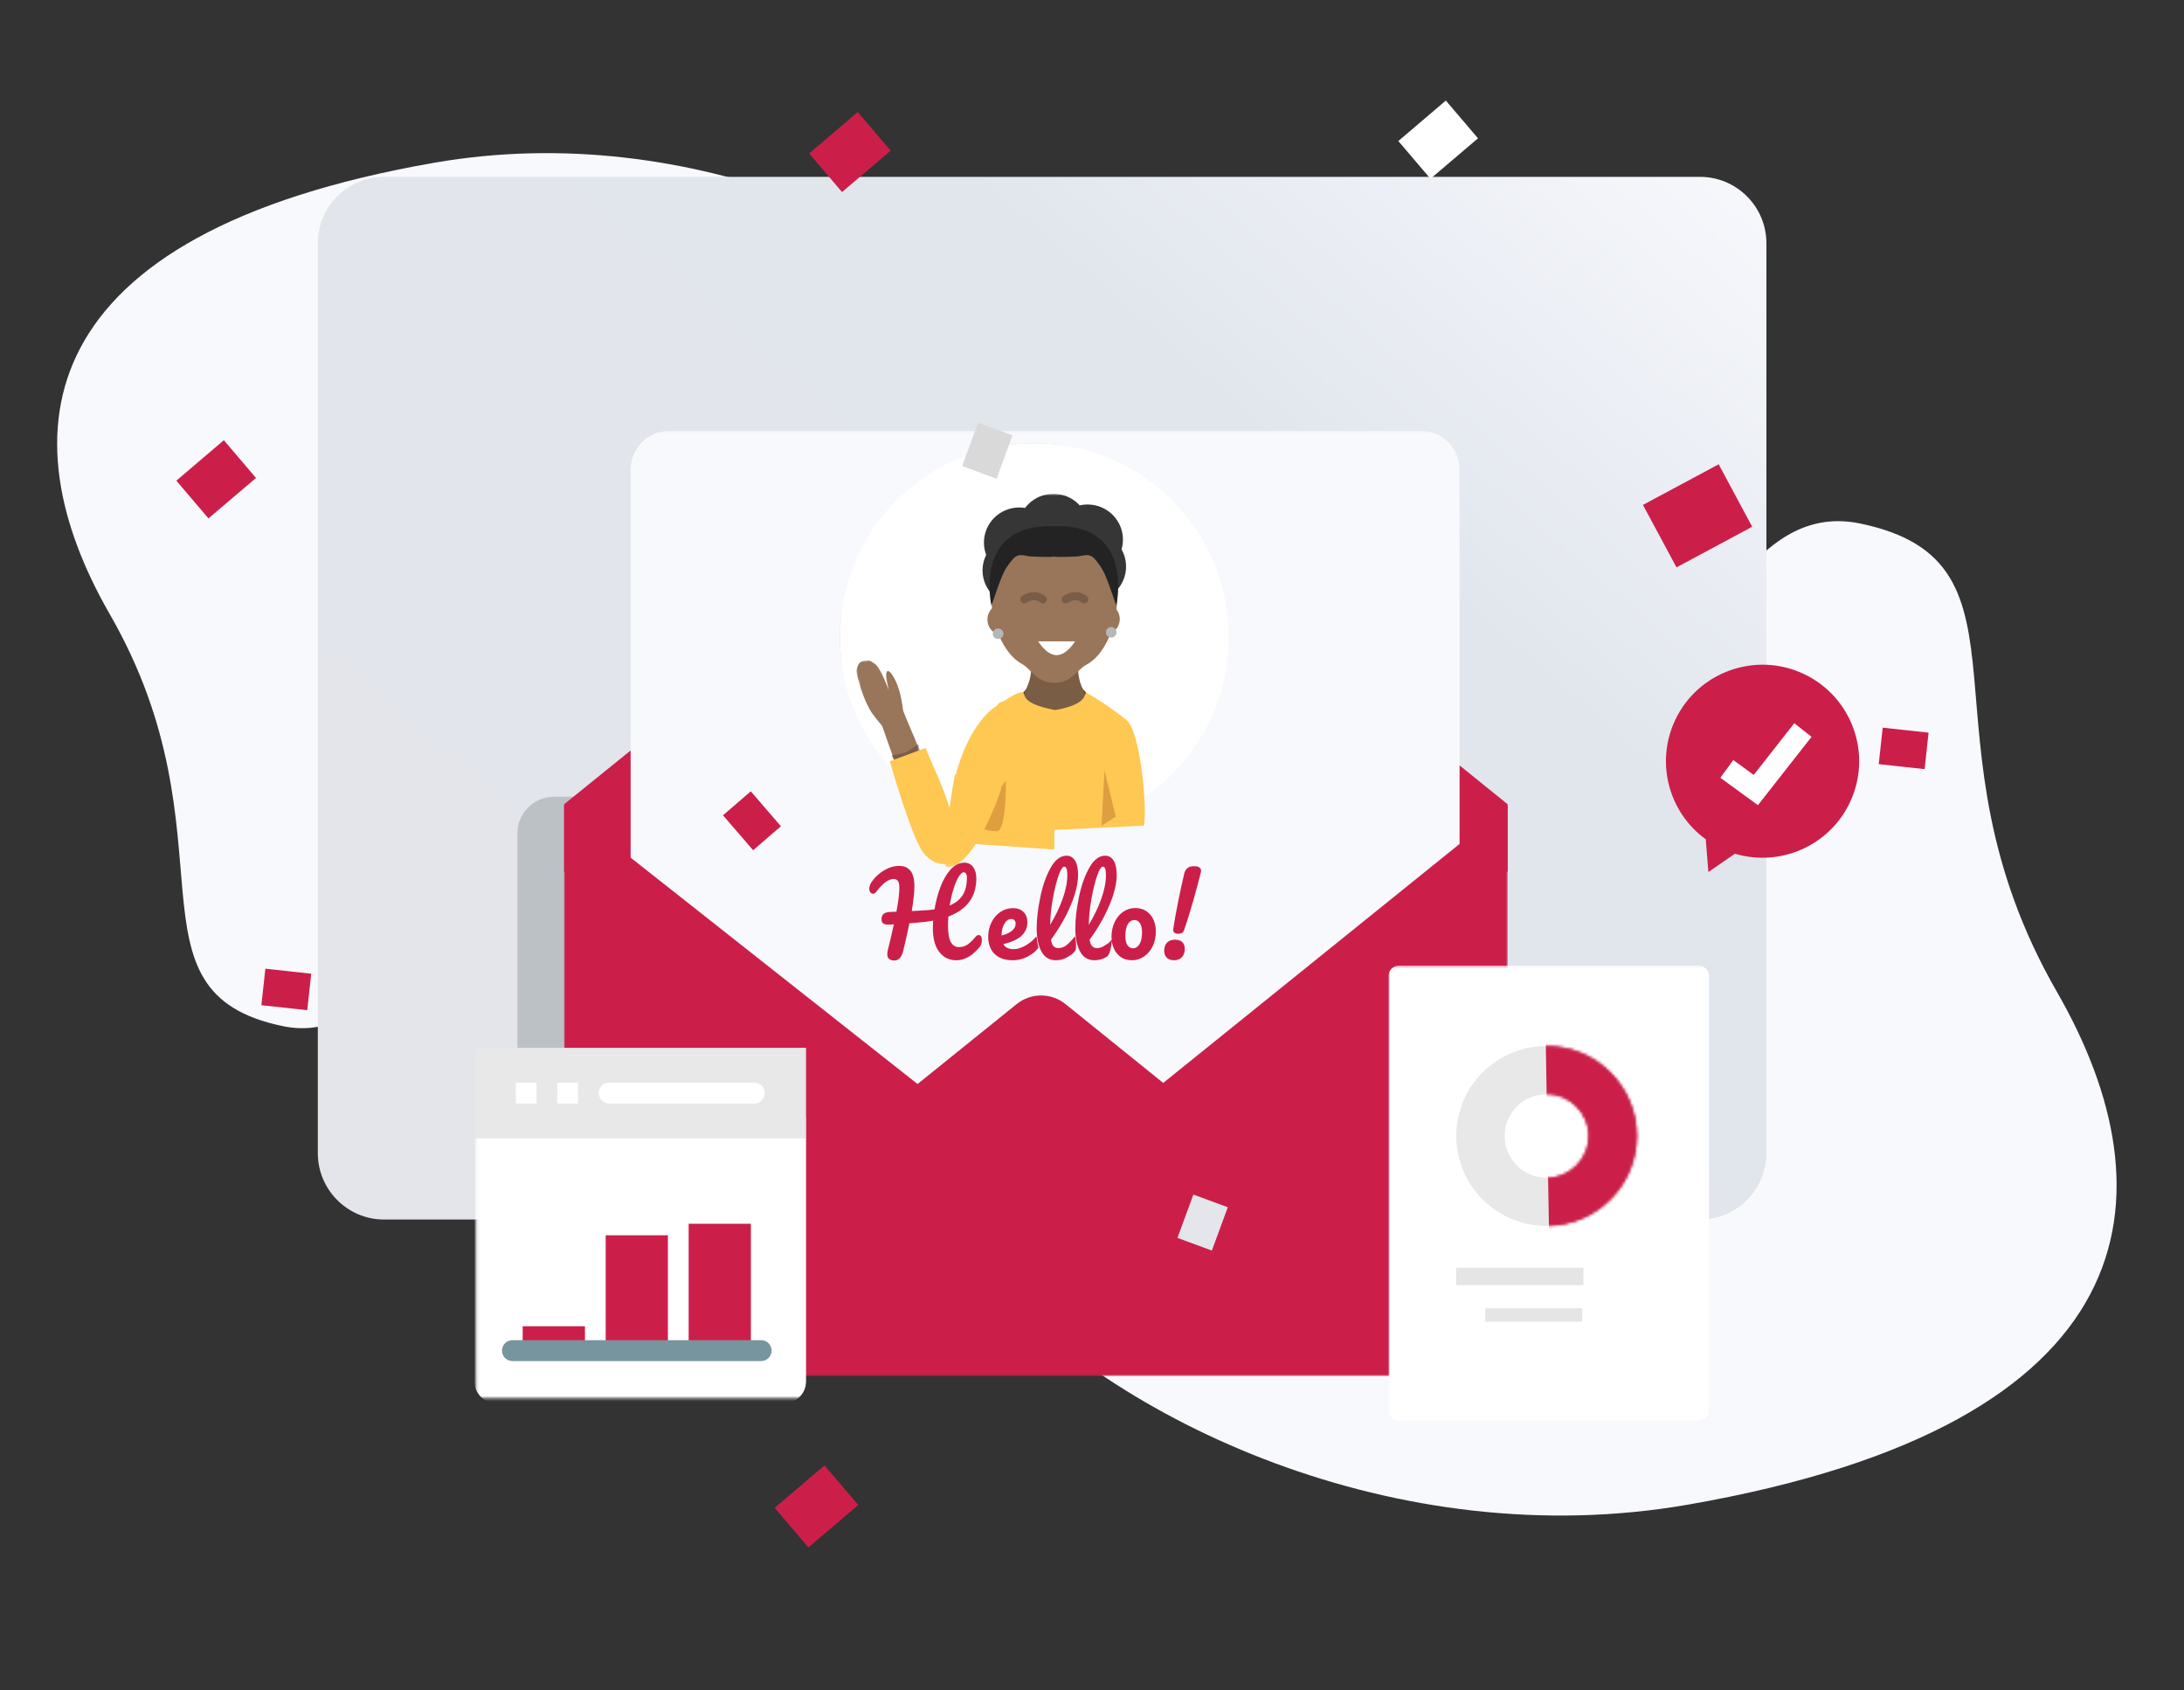 <svg width="813" height="629" viewBox="0 0 813 629" fill="none" xmlns="http://www.w3.org/2000/svg">
<rect x="0" y="0" width="813" height="629" fill="#333333" stroke="none"/>
<path d="M628.386 559.95C800.801 529.913 809.339 444.965 765.682 369.093C711.279 274.545 762.348 209.316 692.473 194.831C619.94 179.788 619.009 363.225 452.076 361.275C205.385 358.366 411.045 597.835 628.386 559.95Z" fill="#F8F9FD"/>
<path d="M161.658 60.569C9.933 87.001 2.419 161.755 40.837 228.522C88.712 311.725 43.771 369.126 105.261 381.873C169.091 395.11 169.91 233.686 316.811 235.402C533.899 237.962 352.918 27.229 161.658 60.569Z" fill="#F8F9FD"/>
<path d="M118.308 90.525C118.308 76.889 129.379 65.818 143.015 65.818H632.839C646.475 65.818 657.547 76.889 657.547 90.525V429.152C657.547 442.788 646.475 453.859 632.839 453.859H143.015C129.379 453.859 118.308 442.788 118.308 429.152V90.525Z" fill="url(#paint0_linear_145_4157)"/>
<mask id="mask0_145_4157" style="mask-type:alpha" maskUnits="userSpaceOnUse" x="118" y="65" width="540" height="389">
<path d="M118.306 90.528C118.306 76.888 129.379 65.821 143.014 65.821H632.837C646.478 65.821 657.545 76.888 657.545 90.528V429.151C657.545 442.791 646.478 453.858 632.837 453.858H143.014C129.379 453.858 118.306 442.791 118.306 429.151V90.528Z" fill="#FF0000"/>
<path d="M118.308 90.525C118.308 76.889 129.379 65.818 143.015 65.818H632.839C646.475 65.818 657.546 76.889 657.546 90.525V429.152C657.546 442.788 646.475 453.859 632.839 453.859H143.015C129.379 453.859 118.308 442.788 118.308 429.152V90.525Z" fill="url(#paint1_linear_145_4157)"/>
</mask>
<g mask="url(#mask0_145_4157)">
<g opacity="1">
<path d="M192.582 310.215C192.582 302.64 198.732 296.489 206.308 296.489H520.298C527.873 296.489 534.024 302.64 534.024 310.215V509.247C534.024 516.822 527.873 522.973 520.298 522.973H206.308C198.732 522.973 192.582 516.822 192.582 509.247V310.215Z" fill="#BCC1C6"/>
</g>
</g>
<path d="M376.516 164.744L209.981 299.314V324.399H385.61H561.238V299.314L394.703 164.744C389.402 160.472 381.818 160.472 376.516 164.744Z" fill="#CB1F49"/>
<mask id="mask1_145_4157" style="mask-type:luminance" maskUnits="userSpaceOnUse" x="209" y="160" width="353" height="305">
<path d="M209.74 160.32H561.477V464.015H209.74V160.32Z" fill="white"/>
</mask>
<g mask="url(#mask1_145_4157)">
<path d="M528.855 463.467H249.232C241.237 463.467 234.751 456.981 234.751 448.986V174.802C234.751 166.807 241.237 160.321 249.232 160.321H528.855C536.85 160.321 543.336 166.807 543.336 174.802V448.986C543.336 456.981 536.85 463.467 528.855 463.467Z" fill="#F8F9FD"/>
<path d="M457.381 237.173C457.381 277.048 424.986 309.373 385.026 309.373C345.082 309.373 312.688 277.048 312.688 237.173C312.688 197.281 345.082 164.955 385.026 164.955C424.986 164.955 457.381 197.281 457.381 237.173Z" fill="white"/>
<mask id="mask2_145_4157" style="mask-type:luminance" maskUnits="userSpaceOnUse" x="305" y="183" width="151" height="140">
<path d="M305.824 183.77H455.098V322.749H305.824V183.77Z" fill="white"/>
</mask>
<g mask="url(#mask2_145_4157)">
<path d="M392.689 265.153C399.792 265.153 405.214 265.719 405.214 260.983C405.214 256.248 400.307 253.794 393.204 253.794C386.083 253.794 379.992 255.87 379.992 260.606C379.992 265.359 385.569 265.153 392.689 265.153Z" fill="#7E330F"/>
<path d="M378.93 225.359C386.205 225.359 392.107 219.491 392.107 212.284C392.107 205.061 386.205 199.21 378.93 199.21C371.655 199.21 365.753 205.061 365.753 212.284C365.753 219.491 371.655 225.359 378.93 225.359ZM406.004 223.924C413.279 223.924 419.181 218.056 419.181 210.85C419.181 203.626 413.279 197.776 406.004 197.776C398.729 197.776 392.826 203.626 392.826 210.85C392.826 218.056 398.729 223.924 406.004 223.924ZM404.847 213.895C412.122 213.895 418.024 208.027 418.024 200.821C418.024 193.598 412.122 187.747 404.847 187.747C397.572 187.747 391.67 193.598 391.67 200.821C391.67 208.027 397.572 213.895 404.847 213.895ZM379.448 215C386.723 215 392.626 209.132 392.626 201.926C392.626 194.703 386.723 188.852 379.448 188.852C372.173 188.852 366.271 194.703 366.271 201.926C366.271 209.132 372.173 215 379.448 215ZM392.149 209.918C399.424 209.918 405.326 204.05 405.326 196.844C405.326 189.62 399.424 183.77 392.149 183.77C384.874 183.77 378.971 189.62 378.971 196.844C378.971 204.05 384.874 209.918 392.149 209.918Z" fill="#363636"/>
<path d="M387.113 266.812L384.796 265.679C383.184 264.89 381.948 263.483 381.382 261.785C380.833 260.069 380.987 258.216 381.828 256.637C384.196 252.245 384.196 247.681 383.492 243.975C383.132 242.036 383.647 240.028 384.934 238.518C386.203 237.009 388.091 236.134 390.081 236.134C393.77 236.134 396.773 239.102 396.773 242.774V260.841C396.773 263.14 395.572 265.268 393.616 266.486C391.642 267.704 389.189 267.824 387.113 266.812ZM398.09 267.222C396.014 268.234 393.561 268.114 391.605 266.896C389.649 265.695 388.448 263.567 388.448 261.268V243.201C388.448 241.434 389.151 239.735 390.404 238.5C391.656 237.247 393.355 236.544 395.139 236.544C397.13 236.544 399.017 237.419 400.287 238.929C401.556 240.438 402.088 242.446 401.728 244.385C401.007 248.091 401.024 252.655 403.392 257.047C404.233 258.626 404.387 260.479 403.821 262.195C403.272 263.893 402.037 265.3 400.407 266.09L398.09 267.222Z" fill="#7A5D45"/>
<path d="M373.544 236.486C376.839 236.486 379.515 233.843 379.515 230.566C379.515 227.289 376.839 224.647 373.544 224.647C370.25 224.647 367.573 227.289 367.573 230.566C367.573 233.843 370.25 236.486 373.544 236.486Z" fill="#997559"/>
<path d="M410.86 236.323C414.154 236.323 416.831 233.68 416.831 230.403C416.831 227.126 414.154 224.484 410.86 224.484C407.565 224.484 404.889 227.126 404.889 230.403C404.889 233.68 407.565 236.323 410.86 236.323Z" fill="#997559"/>
<path d="M415.818 223.015C415.818 231.937 411.735 243.587 404.288 247.465C401.045 249.146 398.798 254.277 392.312 254.105C385.586 253.951 383.853 248.958 380.542 247.173C373.249 243.244 369.08 231.817 369.08 223.015C369.234 210.318 379.649 200.109 392.449 200.109C405.249 200.109 415.664 210.318 415.818 223.015Z" fill="#997559"/>
<path d="M392.299 195.826C362.015 194.728 369.05 225.338 369.05 225.338C370.405 221.735 371.538 218.012 373.013 214.477C373.682 212.83 374.54 211.286 375.604 209.879C376.513 208.729 377.388 207.288 378.864 206.773C380.408 206.241 382.038 206.962 383.582 207.082C384.2 207.116 391.303 207.477 392.299 207.099C393.311 207.477 400.397 207.116 401.015 207.082C402.576 206.962 404.206 206.241 405.75 206.773C407.209 207.271 408.101 208.729 408.993 209.879C410.057 211.286 410.932 212.83 411.584 214.477C413.077 218.012 414.209 221.735 415.548 225.338C415.548 225.338 422.582 194.728 392.299 195.826Z" fill="#232323"/>
<path d="M381.669 259.503C383.762 263.192 394.194 264.29 392.478 264.29V316.158L362.778 314.099C361.508 307.596 360.547 276.97 365.884 272.989C366.913 272.182 368.972 266.057 371.031 262.694C372.043 261.013 372.97 261.39 373.948 260.738C379.85 256.792 380.897 257.735 380.897 257.735L381.669 259.503ZM403.502 259.496L404.309 257.729C404.309 257.729 410.038 260.714 419.2 267.8C424.536 271.781 427.112 300.744 425.842 307.246L392.365 308.876V264.283C392.365 264.283 401.409 263.185 403.502 259.496Z" fill="#FFC852"/>
<g opacity="0.31">
<path d="M374.455 290.485C374.455 290.485 374.73 309.376 371.024 309.376C367.318 309.376 362.445 307.299 362.445 307.299L374.455 290.485Z" fill="#994016"/>
</g>
<mask id="mask3_145_4157" style="mask-type:luminance" maskUnits="userSpaceOnUse" x="317" y="242" width="27" height="47">
<path d="M334.514 242.85L317.746 246.49L326.846 288.408L343.614 284.768L334.514 242.85Z" fill="white"/>
</mask>
<g mask="url(#mask3_145_4157)">
<path d="M342.427 279.301C342.427 279.301 336.393 265.335 336.181 264.363C335.97 263.39 335.477 256.509 332.397 251.542C330.669 248.757 329.656 249.346 329.916 252.081C330.029 253.25 330.836 256.885 330.836 256.885C330.836 256.885 327.636 247.888 325.378 246.868C325.005 246.686 323.884 245.647 323.096 245.819C322.241 246.004 321.122 245.703 320.279 246.43C319.432 247.141 319.075 248.324 318.899 249.293C318.782 249.968 318.919 250.922 319.279 252.178C319.792 253.892 320.786 258.47 323.713 263.945C324.837 266.053 328.374 270.131 328.374 270.131L333.717 285.282L342.641 280.29L342.427 279.301Z" fill="#997559"/>
<mask id="mask4_145_4157" style="mask-type:alpha" maskUnits="userSpaceOnUse" x="318" y="245" width="25" height="41">
<path d="M342.427 279.301C342.427 279.301 336.393 265.335 336.181 264.363C335.97 263.39 335.477 256.509 332.397 251.542C330.669 248.757 329.656 249.346 329.916 252.081C330.029 253.25 330.836 256.885 330.836 256.885C330.836 256.885 327.636 247.888 325.378 246.868C325.005 246.686 323.884 245.647 323.096 245.819C322.241 246.004 321.122 245.703 320.279 246.43C319.432 247.141 319.075 248.324 318.899 249.293C318.782 249.968 318.919 250.922 319.279 252.178C319.792 253.892 320.786 258.47 323.713 263.945C324.837 266.053 328.374 270.131 328.374 270.131L333.717 285.282L342.641 280.29L342.427 279.301Z" fill="#FF0000"/>
<path d="M342.427 279.301C342.427 279.301 336.393 265.335 336.181 264.363C335.97 263.39 335.477 256.509 332.397 251.542C330.669 248.757 329.656 249.346 329.916 252.081C330.029 253.25 330.836 256.885 330.836 256.885C330.836 256.885 327.636 247.888 325.378 246.868C325.005 246.686 323.884 245.647 323.096 245.819C322.241 246.004 321.122 245.703 320.279 246.43C319.432 247.141 319.075 248.324 318.899 249.293C318.782 249.968 318.919 250.922 319.279 252.178C319.792 253.892 320.786 258.47 323.713 263.945C324.837 266.053 328.374 270.131 328.374 270.131L333.717 285.282L342.641 280.29L342.427 279.301Z" fill="#997559"/>
</mask>
<g mask="url(#mask4_145_4157)">
<path d="M342.539 279.819L341.906 276.901C341.906 276.901 338.604 279.321 337.231 279.953C335.858 280.584 331.815 281.128 331.815 281.128L333.404 283.838L342.539 279.819Z" fill="#795D46"/>
</g>
</g>
<path d="M348.116 286.756C347.363 285.146 344.523 278.371 344.523 278.371L331.229 283.294C331.229 283.294 339.261 311.556 343.662 317.273C346.279 320.672 349.784 322.018 352.383 321.454C362.813 319.19 348.999 288.636 348.116 286.756Z" fill="#FFC852"/>
<path d="M371.022 262.696C371.022 262.696 362.152 267.277 356.455 285.911C354.414 292.585 356.181 289.926 355.718 287.901C355.323 286.168 349.867 322.714 352.526 322.714C363.198 322.714 372.635 293.872 372.635 293.872L371.022 262.696Z" fill="#FFC852"/>
<path d="M413.672 237.276C414.753 237.276 415.645 236.401 415.645 235.32C415.645 234.222 414.753 233.347 413.672 233.347C412.574 233.347 411.682 234.222 411.682 235.32C411.682 236.401 412.574 237.276 413.672 237.276Z" fill="#B5B8B8"/>
<path d="M371.561 237.81C372.642 237.81 373.534 236.935 373.534 235.854C373.534 234.756 372.642 233.881 371.561 233.881C370.463 233.881 369.571 234.756 369.571 235.854C369.571 236.935 370.463 237.81 371.561 237.81Z" fill="#B5B8B8"/>
<path d="M393.329 243.822C397.121 243.822 400.193 238.675 400.193 238.675H386.466C386.466 238.675 389.538 243.822 393.329 243.822Z" fill="white"/>
<path d="M381.319 223.044C381.319 223.044 384.751 220.384 388.182 223.044" stroke="#795D46" stroke-width="3" stroke-linecap="round"/>
<path d="M396.749 223.044C396.749 223.044 400.181 220.384 403.612 223.044" stroke="#795D46" stroke-width="3" stroke-linecap="round"/>
<g opacity="0.31">
<path d="M411.14 286.717L410.059 307.306L415.36 303.875L411.14 286.717Z" fill="#994016"/>
</g>
</g>
<mask id="mask5_145_4157" style="mask-type:alpha" maskUnits="userSpaceOnUse" x="312" y="164" width="148" height="148">
<path d="M458.53 164.896V310.738H312.688V164.896H458.53Z" stroke="#4BC1FB" stroke-opacity="0.5"/>
</mask>
<g mask="url(#mask5_145_4157)">
<path d="M457.382 237.172C457.382 277.047 424.987 309.372 385.027 309.372C345.083 309.372 312.689 277.047 312.689 237.172C312.689 197.28 345.083 164.954 385.027 164.954C424.987 164.954 457.382 197.28 457.382 237.172Z" fill="#FF0000"/>
<path d="M457.381 237.173C457.381 277.048 424.986 309.373 385.026 309.373C345.082 309.373 312.688 277.048 312.688 237.173C312.688 197.281 345.082 164.955 385.026 164.955C424.986 164.955 457.381 197.281 457.381 237.173Z" fill="white"/>
</g>
<path d="M437.048 357.355C435.83 357.355 434.92 357.029 434.302 356.377C433.685 355.708 433.376 354.85 433.376 353.786C433.376 352.551 433.719 351.556 434.423 350.818C435.126 350.08 436.104 349.703 437.374 349.703C438.575 349.703 439.484 349.994 440.102 350.595C440.72 351.178 441.028 352.053 441.028 353.203C441.028 354.472 440.685 355.468 439.965 356.223C439.244 356.978 438.283 357.355 437.048 357.355ZM438.599 347.513C438.05 347.513 437.604 347.393 437.243 347.153C436.883 346.896 436.711 346.518 436.711 346.003L436.746 345.66C437.226 342.589 437.844 339.089 438.65 335.16C439.44 331.248 440.177 327.85 440.864 325.002C441.31 323.235 442.511 322.36 444.45 322.36C446.217 322.36 447.092 322.926 447.092 324.041C447.092 324.299 447.041 324.573 446.972 324.865C446.251 327.782 445.308 331.299 444.124 335.434C442.94 339.569 441.824 343.155 440.744 346.209C440.452 347.084 439.731 347.513 438.599 347.513ZM421.794 352.908C422.721 352.908 423.51 352.41 424.162 351.398C424.814 350.368 425.123 348.893 425.123 346.937C425.123 345.427 424.848 344.294 424.299 343.522C423.75 342.75 423.098 342.373 422.326 342.373C421.348 342.373 420.525 342.87 419.873 343.883C419.238 344.878 418.912 346.371 418.912 348.344C418.912 349.905 419.186 351.055 419.735 351.81C420.284 352.547 420.971 352.908 421.794 352.908ZM421.348 357.365C419.718 357.365 418.346 356.954 417.196 356.147C416.064 355.341 415.206 354.277 414.622 352.956C414.056 351.635 413.764 350.228 413.764 348.718C413.764 346.624 414.159 344.771 414.931 343.141C415.72 341.494 416.784 340.225 418.123 339.298C419.478 338.389 420.988 337.925 422.652 337.925C424.282 337.925 425.672 338.337 426.822 339.144C427.971 339.95 428.829 341.014 429.412 342.335C429.996 343.656 430.27 345.063 430.27 346.573C430.27 348.666 429.876 350.519 429.086 352.149C428.28 353.779 427.216 355.066 425.844 355.976C424.488 356.902 422.995 357.365 421.348 357.365ZM410.546 322.524C409.911 322.524 409.19 323.657 408.401 325.939C407.612 328.221 406.908 331.052 406.308 334.432C405.69 337.795 405.364 341.038 405.312 344.143C407.268 340.935 408.813 337.709 409.962 334.484C411.112 331.258 411.695 328.324 411.695 325.647C411.695 323.571 411.318 322.524 410.546 322.524ZM412.128 355.955C410.738 356.899 409.176 357.362 407.409 357.362C404.99 357.362 403.205 356.264 402.039 354.068C400.872 351.871 400.289 349.023 400.289 345.54C400.289 342.194 400.718 338.385 401.593 334.096C402.451 329.806 403.72 326.134 405.419 323.063C407.1 319.992 409.108 318.448 411.441 318.448C412.762 318.448 413.809 319.065 414.564 320.284C415.319 321.502 415.696 323.252 415.696 325.534C415.696 328.794 414.787 332.586 412.968 336.893C411.167 341.199 408.696 345.471 405.608 349.709C405.796 350.825 406.105 351.631 406.551 352.112C406.98 352.592 407.564 352.832 408.284 352.832C409.399 352.832 410.395 352.506 411.235 351.871C412.093 351.219 412.454 351.391 413.758 349.83C414.101 349.435 413.517 355.028 412.128 355.955ZM396.164 322.524C395.529 322.524 394.808 323.657 394.019 325.939C393.23 328.221 392.526 331.052 391.926 334.432C391.308 337.795 390.982 341.038 390.931 344.143C392.887 340.935 394.431 337.709 395.581 334.484C396.73 331.258 397.313 328.324 397.313 325.647C397.313 323.571 396.936 322.524 396.164 322.524ZM400.285 353.776C399.101 355.234 399.136 355.028 397.746 355.955C396.356 356.899 394.795 357.362 393.027 357.362C390.608 357.362 388.824 356.264 387.657 354.068C386.49 351.871 385.907 349.023 385.907 345.54C385.907 342.194 386.336 338.385 387.211 334.096C388.069 329.806 389.338 326.134 391.037 323.063C392.719 319.992 394.726 318.448 397.06 318.448C398.381 318.448 399.427 319.065 400.182 320.284C400.937 321.502 401.315 323.252 401.315 325.534C401.315 328.794 400.405 332.586 398.587 336.893C396.785 341.199 394.314 345.471 391.226 349.709C391.415 350.825 391.723 351.631 392.17 352.112C392.598 352.592 393.182 352.832 393.902 352.832C395.018 352.832 396.013 352.506 396.854 351.871C397.712 351.219 398.792 350.121 400.114 348.543C400.44 348.165 400.817 353.175 400.285 353.776ZM376.463 342.002C375.451 342.002 374.593 342.585 373.889 343.769C373.186 344.953 372.843 346.377 372.843 348.059V348.145C374.456 347.75 375.743 347.184 376.669 346.412C377.613 345.64 378.076 344.747 378.076 343.735C378.076 343.203 377.922 342.791 377.647 342.483C377.355 342.157 376.961 342.002 376.463 342.002ZM386.459 352.825C385.447 354.061 384.761 354.747 382.908 355.794C381.055 356.84 379.081 357.355 376.954 357.355C374.071 357.355 371.841 356.583 370.245 355.022C368.649 353.443 367.86 351.315 367.86 348.587C367.86 346.7 368.255 344.933 369.061 343.303C369.851 341.673 370.949 340.369 372.373 339.408C373.78 338.447 375.375 337.967 377.16 337.967C378.755 337.967 380.042 338.447 381.003 339.391C381.964 340.334 382.444 341.621 382.444 343.234C382.444 345.139 381.758 346.751 380.403 348.124C379.047 349.48 376.748 350.56 373.505 351.35C374.191 352.619 375.495 353.237 377.417 353.237C378.653 353.237 380.059 352.808 381.638 351.95C383.217 351.075 384.572 349.943 385.739 348.553C385.91 348.33 385.962 349.634 386.168 350.818C386.322 351.762 386.7 352.568 386.459 352.825ZM358.787 324.625C358.187 324.625 357.552 325.174 356.883 326.272C356.196 327.37 355.561 328.863 354.961 330.767C354.36 332.655 353.88 334.731 353.52 336.978C355.716 336.069 357.329 334.782 358.375 333.101C359.422 331.436 359.937 329.274 359.937 326.649C359.937 326.014 359.834 325.517 359.611 325.156C359.388 324.796 359.113 324.625 358.787 324.625ZM364.35 347.98C364.71 347.98 364.985 348.134 365.19 348.46C365.396 348.804 365.499 349.25 365.499 349.833C365.499 350.897 365.242 351.755 364.727 352.372C361.999 355.701 359.099 357.365 356.028 357.365C353.369 357.365 351.241 356.336 349.645 354.277C348.05 352.218 347.26 349.267 347.26 345.423C347.26 344.48 347.295 343.553 347.381 342.627C345.579 342.953 343.589 343.193 341.461 343.364C340.02 343.467 339.059 343.536 338.527 343.57C337.978 346.367 337.206 349.799 336.228 353.865C335.645 356.25 334.546 357.451 332.934 357.451C331.166 357.451 330.291 356.645 330.291 355.049C330.291 354.706 330.36 354.208 330.497 353.573C331.441 349.816 332.179 346.624 332.728 344.016L330.755 344.102C329.845 344.102 329.176 343.948 328.764 343.622C328.352 343.313 328.147 342.798 328.147 342.078C328.147 341.185 328.421 340.516 328.936 340.087C329.451 339.658 330.326 339.418 331.527 339.367L333.706 339.281C334.426 335.42 334.787 332.469 334.787 330.427C334.787 329.141 334.598 328.266 334.203 327.802C333.826 327.322 333.311 327.099 332.676 327.099C330.755 327.099 328.593 328.694 326.173 331.92C325.813 332.383 325.418 332.606 324.989 332.606C324.595 332.606 324.269 332.435 323.994 332.075C323.72 331.714 323.583 331.268 323.583 330.719C323.583 329.861 323.926 328.969 324.612 328.008C325.813 326.327 327.34 324.954 329.176 323.856C331.029 322.775 332.882 322.243 334.787 322.243C336.571 322.243 337.944 322.844 338.922 324.062C339.9 325.297 340.38 327.185 340.38 329.775C340.38 332.057 340.054 335.146 339.402 339.041L343.434 338.835C345.167 338.749 346.643 338.612 347.878 338.423C348.376 335.403 349.131 332.572 350.143 329.93C351.155 327.305 352.425 325.16 353.935 323.513C355.445 321.866 357.126 321.042 358.996 321.042C360.369 321.042 361.45 321.591 362.256 322.672C363.046 323.753 363.44 325.177 363.44 326.927C363.44 333.739 359.974 338.457 353.025 341.1C352.94 342.198 352.905 343.33 352.905 344.514C352.905 347.397 353.266 349.438 353.969 350.657C354.69 351.858 355.685 352.458 356.972 352.458C358.104 352.458 359.134 352.166 360.06 351.583C361.004 350.983 362.051 349.97 363.234 348.546C363.56 348.169 363.938 347.98 364.35 347.98Z" fill="#CB1F49"/>
</g>
<mask id="mask6_145_4157" style="mask-type:luminance" maskUnits="userSpaceOnUse" x="209" y="299" width="353" height="214">
<path d="M209.74 299.299H561.477V512.057H209.74V299.299Z" fill="white"/>
</mask>
<g mask="url(#mask6_145_4157)">
<path d="M561.238 299.635V497.586C561.238 505.582 554.752 512.05 546.757 512.05H224.463C216.467 512.05 209.981 505.582 209.981 497.586V299.635L387.531 439.678L561.238 299.635Z" fill="#CB1F49"/>
<path d="M559.284 504.827L396.627 373.672C391.325 369.4 383.759 369.4 378.457 373.672L213.312 506.817C215.971 510.026 219.969 512.051 224.447 512.051H546.759C552.112 512.051 556.779 509.134 559.284 504.827Z" fill="#CB1F49"/>
</g>
<path d="M520.533 52.487L538.216 37.423L550.191 51.475L532.495 66.528L520.533 52.487Z" fill="white"/>
<path d="M301.207 57.11L319.3 41.697L331.553 56.075L313.446 71.476L301.207 57.11Z" fill="#CB1F49"/>
<path d="M288.379 561.155L306.926 545.356L319.486 560.094L300.926 575.881L288.379 561.155Z" fill="#CB1F49"/>
<path d="M65.641 178.886L83.325 163.822L95.3 177.875L77.604 192.927L65.641 178.886Z" fill="#CB1F49"/>
<path d="M438.306 460.682L444.237 444.56L457.052 449.284L451.12 465.406L438.306 460.682Z" fill="#E4E6EB"/>
<path d="M98.779 360.511L115.858 362.366L114.374 375.943L97.296 374.088L98.779 360.511Z" fill="#CB1F49"/>
<path d="M358.161 173.442L364.093 157.32L376.908 162.044L370.976 178.166L358.161 173.442Z" fill="#D9D9D9"/>
<path d="M700.842 270.803L717.921 272.658L716.437 286.235L699.359 284.38L700.842 270.803Z" fill="#CB1F49"/>
<path d="M280.359 316.416L269.134 303.411L279.479 294.493L290.704 307.498L280.359 316.416Z" fill="#CB1F49"/>
<path d="M611.594 187.902L639.781 172.786L652.26 196.032L624.074 211.149L611.594 187.902Z" fill="#CB1F49"/>
<mask id="mask7_145_4157" style="mask-type:luminance" maskUnits="userSpaceOnUse" x="516" y="359" width="121" height="171">
<path d="M516.866 359.352H636.972V529.215H516.866V359.352Z" fill="white"/>
</mask>
<g mask="url(#mask7_145_4157)">
<path d="M516.866 363.243C516.866 361.096 518.61 359.352 520.758 359.352H632.308C634.456 359.352 636.199 361.096 636.199 363.243V524.706C636.199 526.854 634.456 528.598 632.308 528.598H520.758C518.61 528.598 516.866 526.854 516.866 524.706V363.243Z" fill="white"/>
<path d="M552.898 486.883H589.002V491.87H552.898V486.883Z" fill="#C8C8C8" fill-opacity="0.47"/>
<path d="M542.088 471.797H589.436V478.248H542.088V471.797Z" fill="#C8C8C8" fill-opacity="0.47"/>
<path d="M575.718 456.242C557.153 456.242 542.088 441.246 542.088 422.75C542.088 404.254 557.153 389.258 575.718 389.258C594.282 389.258 609.347 404.254 609.347 422.75C609.347 441.246 594.282 456.242 575.718 456.242ZM575.718 438.309C584.348 438.309 591.331 431.342 591.331 422.746C591.331 414.167 584.348 407.201 575.718 407.201C567.087 407.201 560.104 414.167 560.104 422.746C560.104 431.342 567.087 438.309 575.718 438.309Z" fill="#E8E8E8"/>
<mask id="mask8_145_4157" style="mask-type:alpha" maskUnits="userSpaceOnUse" x="542" y="389" width="68" height="68">
<path d="M575.718 456.244C557.153 456.244 542.088 441.248 542.088 422.752C542.088 404.256 557.153 389.26 575.718 389.26C594.282 389.26 609.347 404.256 609.347 422.752C609.347 441.248 594.282 456.244 575.718 456.244ZM575.718 438.308C584.348 438.308 591.331 431.342 591.331 422.746C591.331 414.167 584.348 407.201 575.718 407.201C567.087 407.201 560.104 414.167 560.104 422.746C560.104 431.342 567.087 438.308 575.718 438.308Z" fill="#FF0000"/>
<path d="M575.718 456.242C557.153 456.242 542.088 441.246 542.088 422.75C542.088 404.254 557.153 389.258 575.718 389.258C594.282 389.258 609.347 404.254 609.347 422.75C609.347 441.246 594.282 456.242 575.718 456.242ZM575.718 438.309C584.348 438.309 591.331 431.342 591.331 422.746C591.331 414.167 584.348 407.201 575.718 407.201C567.087 407.201 560.104 414.167 560.104 422.746C560.104 431.342 567.087 438.309 575.718 438.309Z" fill="#E8E8E8"/>
</mask>
<g mask="url(#mask8_145_4157)">
<path d="M575.745 407.504L577.062 483.007L599.87 449.985L648.456 379.641L616.857 368.358L575.146 370.417L575.745 407.504Z" fill="#CB1F49"/>
</g>
</g>
<path d="M623.63 267.886C632.141 249.973 653.605 242.338 671.535 250.848C689.483 259.341 697.118 280.771 688.607 298.684C680.886 314.916 662.562 322.705 645.85 317.712L635.95 324.524L634.972 312.342C621.228 302.39 616.081 283.774 623.63 267.886Z" fill="#CB1F49"/>
<path d="M654.388 299.649L640.404 289.44L645.225 282.852L652.826 288.394L667.925 269.16L674.359 274.204L654.388 299.649Z" fill="#FFFEFE"/>
<mask id="mask9_145_4157" style="mask-type:luminance" maskUnits="userSpaceOnUse" x="177" y="388" width="124" height="133">
<path d="M177.14 388.235H300.677V520.35H177.14V388.235Z" fill="white"/>
</mask>
<g mask="url(#mask9_145_4157)">
<path d="M176.568 415.855V513.896C176.568 518.408 180.017 522.063 184.289 522.063H292.384C296.656 522.063 300.105 518.408 300.105 513.896V415.855H176.568Z" fill="white"/>
<path d="M176.568 389.95H300.105V423.631H176.568V389.95Z" fill="#E8E8E8"/>
<path d="M192.01 402.902H199.731V410.675H192.01V402.902Z" fill="white"/>
<path d="M207.452 402.902H215.173V410.675H207.452V402.902Z" fill="white"/>
<path d="M280.802 410.675H226.755C224.627 410.675 222.894 408.925 222.894 406.78C222.894 404.635 224.627 402.902 226.755 402.902H280.802C282.93 402.902 284.663 404.635 284.663 406.78C284.663 408.925 282.93 410.675 280.802 410.675Z" fill="white"/>
<path d="M194.583 493.568H217.747V501.346H194.583V493.568Z" fill="#CB1F49"/>
<path d="M225.468 459.707H248.631V501.35H225.468V459.707Z" fill="#CB1F49"/>
<path d="M256.352 455.427H279.515V501.349H256.352V455.427Z" fill="#CB1F49"/>
<path d="M283.376 506.524H190.723C188.595 506.524 186.862 504.774 186.862 502.629C186.862 500.484 188.595 498.751 190.723 498.751H283.376C285.503 498.751 287.236 500.484 287.236 502.629C287.236 504.774 285.503 506.524 283.376 506.524Z" fill="#77959E"/>
</g>
<defs>
<linearGradient id="paint0_linear_145_4157" x1="696.856" y1="89.371" x2="312.371" y2="531.02" gradientUnits="userSpaceOnUse">
<stop stop-color="#F8F9FD"/>
<stop offset="0.18" stop-color="#ECEFF5"/>
<stop offset="0.35" stop-color="#E1E6ED"/>
<stop offset="0.68" stop-color="#E2E5EC"/>
<stop offset="1" stop-color="#E3E5EA"/>
</linearGradient>
<linearGradient id="paint1_linear_145_4157" x1="696.855" y1="89.371" x2="312.371" y2="531.02" gradientUnits="userSpaceOnUse">
<stop stop-color="#F8F9FD"/>
<stop offset="0.18" stop-color="#ECEFF5"/>
<stop offset="0.35" stop-color="#E1E6ED"/>
<stop offset="0.68" stop-color="#E2E5EC"/>
<stop offset="1" stop-color="#E3E5EA"/>
</linearGradient>
</defs>
</svg>
